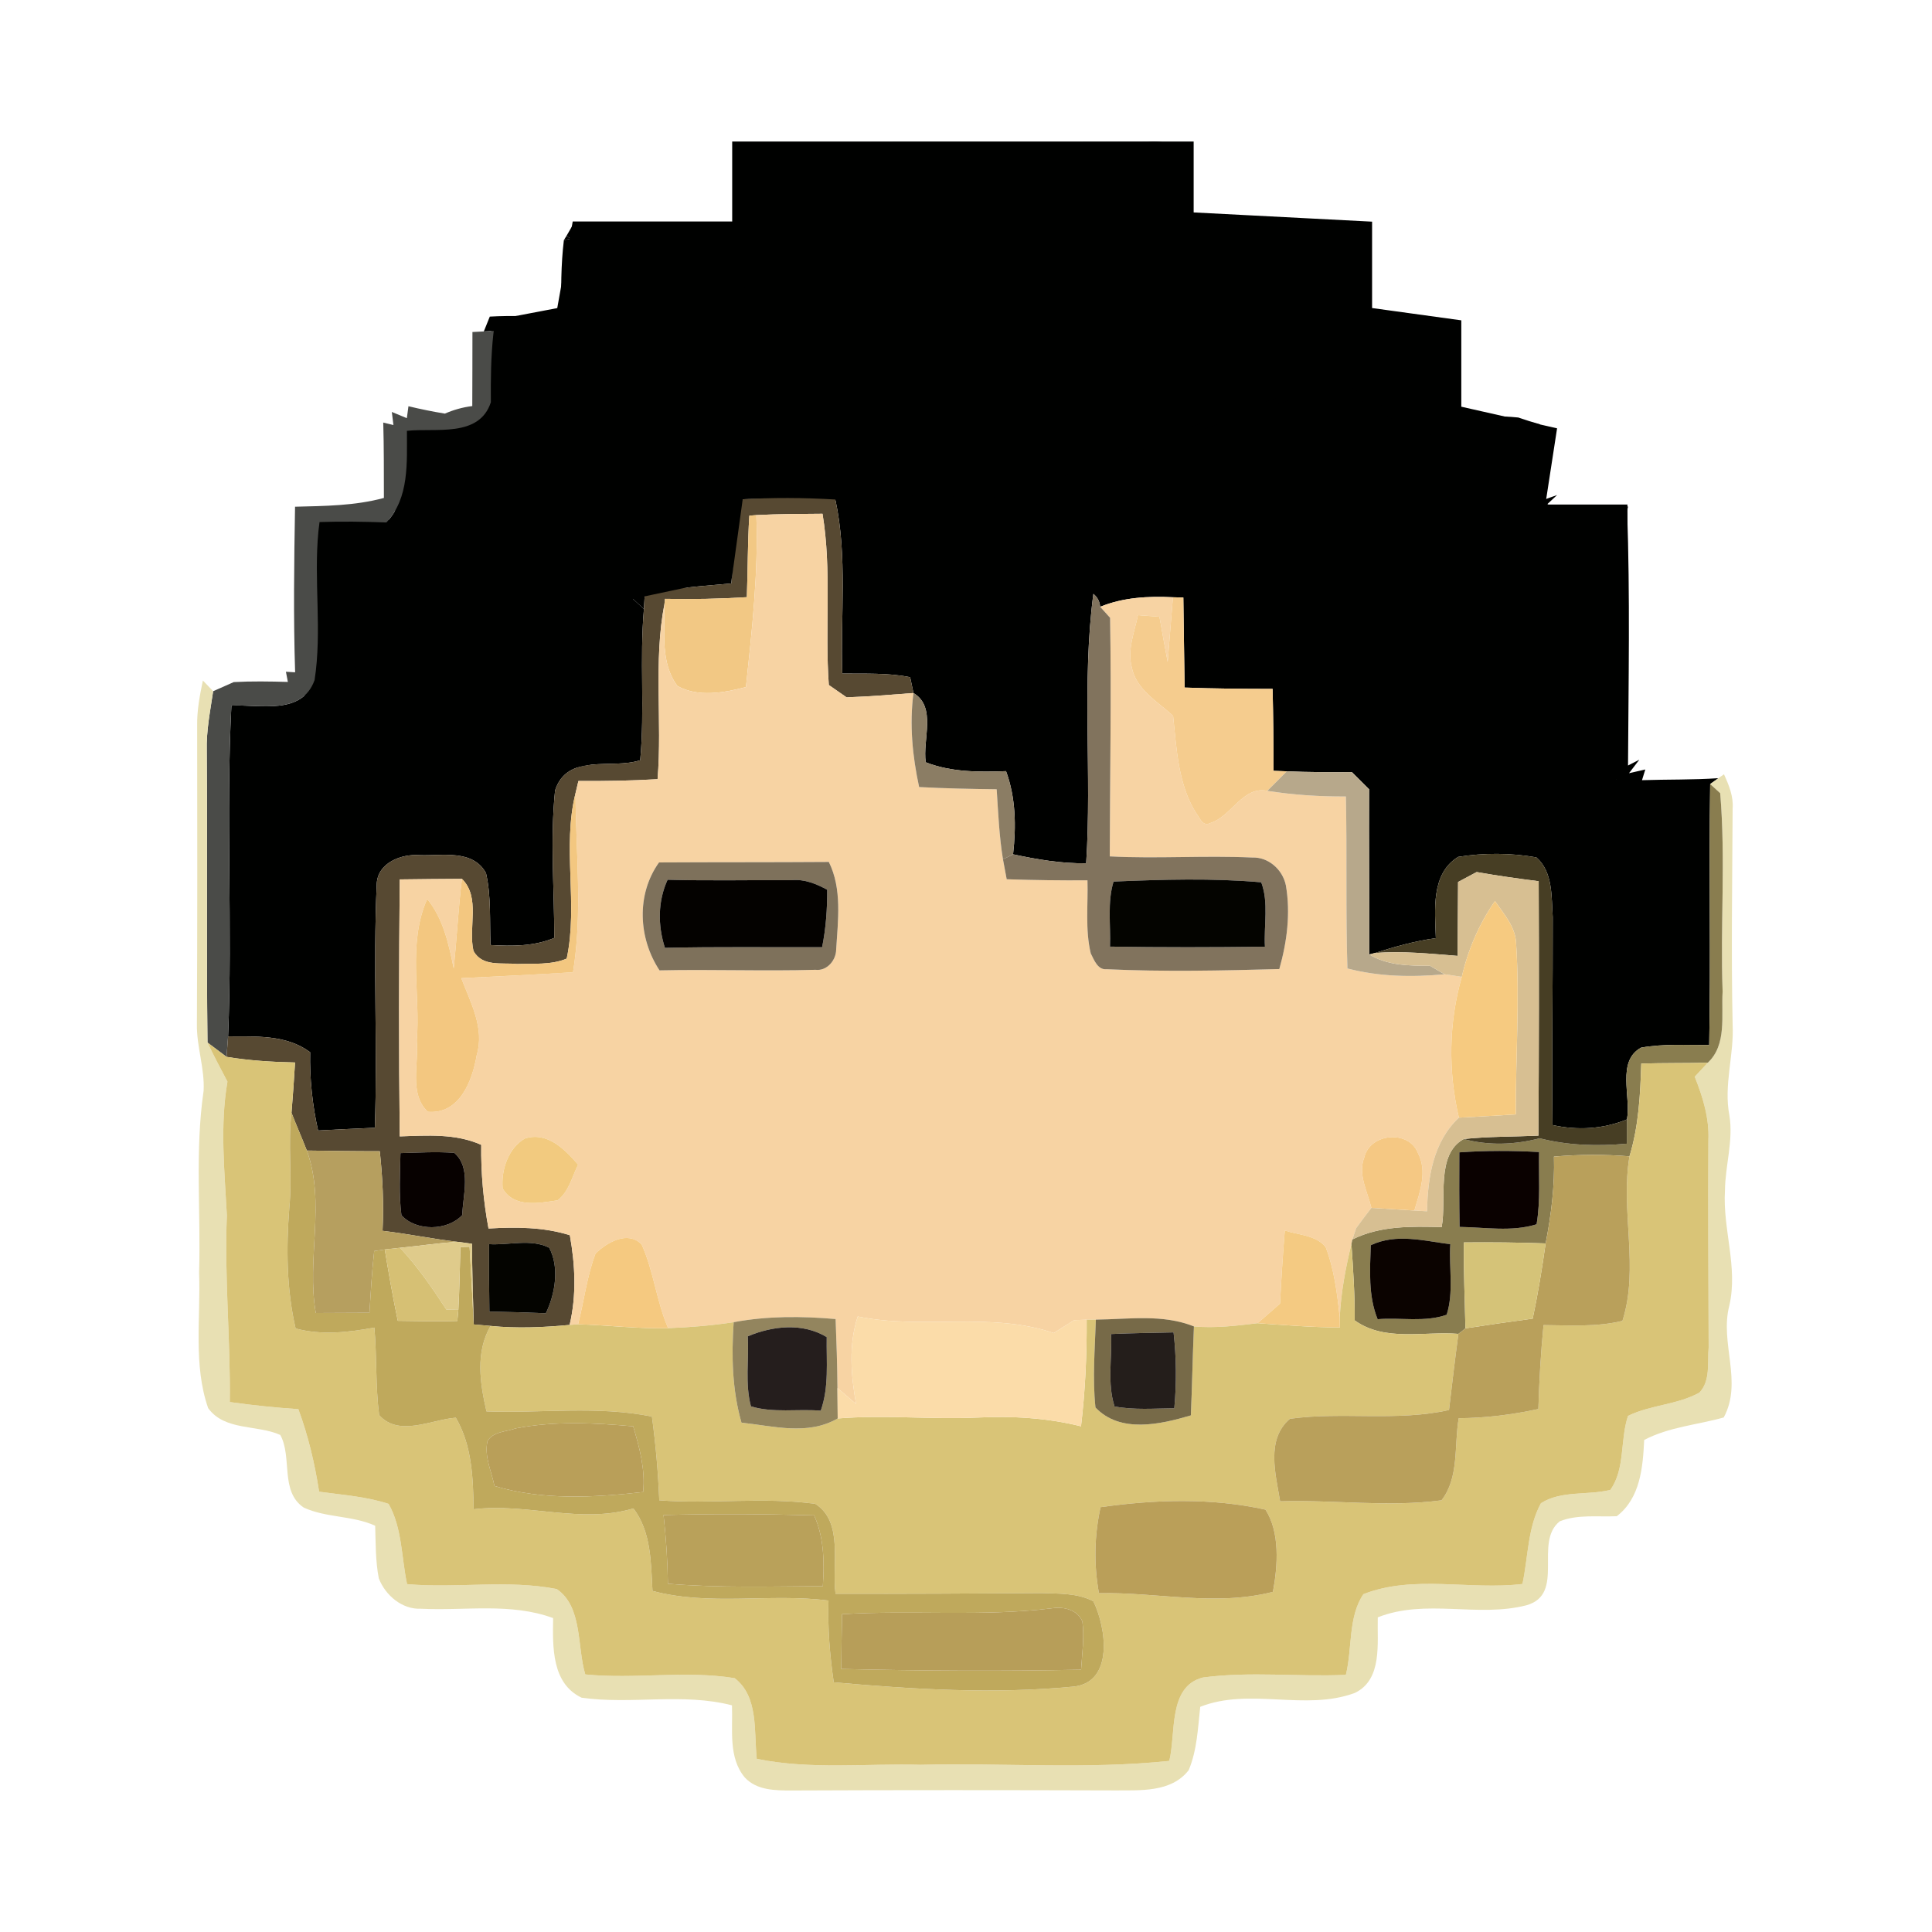 <svg width="314" height="314" viewBox="0 0 314 314" fill="none" xmlns="http://www.w3.org/2000/svg">
<path d="M122.259 23.25C143.658 22.954 165.083 23.196 186.482 23.061C189.265 22.738 191.838 23.694 193.676 25.848C193.571 29.403 193.598 32.957 193.624 36.511C202.919 39.258 212.726 36.74 222.204 38.329C222.532 42.893 221.981 47.579 223.162 52.022C227.101 53.22 231.341 52.25 235.359 53.126C238.129 57.299 236.527 62.887 237.013 67.639C236.448 67.06 235.293 65.889 234.715 65.297C234.374 61.958 234.387 58.592 234.4 55.226C229.556 54.337 224.423 54.741 219.841 52.654C219.841 48.629 219.841 44.617 219.946 40.591C210.586 38.167 200.805 40.416 191.287 39.016C190.893 34.559 191.471 29.941 190.316 25.606C167.761 25.148 145.154 25.404 122.574 25.566C122.731 30.17 122.39 34.761 121.497 39.272C112.321 39.675 103.144 39.406 93.967 39.541C93.757 43.755 93.705 47.996 94.138 52.21C90.055 55.212 84.882 54.23 80.183 54.297L80.248 53.785C83.688 53.529 87.259 53.422 90.331 51.591C90.554 51.483 91.013 51.268 91.237 51.16C91.171 47.107 91.158 43.055 91.644 39.029C91.932 38.975 92.51 38.854 92.799 38.787C93.114 38.329 93.744 37.414 94.059 36.956C102.711 36.377 111.375 36.956 120.027 36.565C120.093 32.149 120.119 27.733 120.289 23.317C120.775 23.304 121.76 23.263 122.259 23.25Z" fill="#000100"/>
<path d="M141.5 98V66L178.5 74.5L163 105L141.5 98Z" fill="#000100" stroke="#000100"/>
<path d="M93 98.5L53 86V109L43.5 124L53 138L82.5 120L93 98.5Z" fill="#000100" stroke="#000100"/>
<path d="M92.05 38.37C92.339 37.885 92.891 36.929 93.166 36.444L94.059 36.956C93.744 37.414 93.114 38.329 92.799 38.787L92.05 38.37Z" fill="#000100"/>
<path d="M92.05 38.37L92.799 38.787C92.51 38.854 91.932 38.975 91.644 39.029L92.05 38.37Z" fill="#000100"/>
<path d="M78.633 53.866C78.883 53.274 79.355 52.062 79.605 51.456C83.176 51.254 86.76 51.402 90.331 51.591C87.259 53.422 83.688 53.529 80.248 53.785L78.633 53.866Z" fill="#000100"/>
<path d="M122.574 25.566C145.155 25.404 167.761 25.148 190.316 25.606C191.471 29.941 190.893 34.559 191.287 39.016C200.805 40.416 210.586 38.167 219.946 40.591C219.841 44.617 219.841 48.629 219.841 52.654C224.423 54.741 229.556 54.337 234.401 55.226C234.387 58.592 234.374 61.958 234.716 65.297C235.293 65.889 236.449 67.06 237.013 67.639L237.066 68.151C240.282 67.68 243.525 67.518 246.754 67.855C247.923 68.259 249.091 68.622 250.273 68.959C250.194 73.119 250.259 77.293 250.233 81.466L253.069 80.457L250.942 82.436C255.498 82.288 260.04 82.355 264.596 82.328L264.451 83.001C261.589 97.353 264.661 112.163 262.731 126.65C261.615 125.263 259.896 124.146 260.066 122.099C259.436 112.204 260.303 102.254 259.659 92.345C259.16 92.843 258.189 93.826 257.703 94.324C259.41 104.287 256.994 114.277 257.112 124.281C250.417 125.896 243.538 126.664 236.685 125.883C234.046 116.512 235.569 106.711 234.532 97.138C230.055 96.64 225.565 96.236 221.088 95.778C220.76 91.456 219.027 85.761 222.874 82.557C226.747 81.116 231.302 83.836 235.149 81.857C237.814 80.308 237.63 76.714 238.483 74.075C236.409 72.177 233.77 70.669 232.523 68.043C231.735 64.354 231.972 60.531 231.906 56.774C229.543 57.057 227.127 57.932 224.751 57.407C221.85 56.061 219.395 53.852 216.441 52.614C213.435 52.304 210.441 53.031 207.448 53.179C200.858 53.785 194.386 51.227 187.808 52.277C180.955 53.354 174.024 53.328 167.105 53.476C166.803 62.712 164.243 71.651 162.943 80.753C159.753 83.392 154.423 83.351 150.655 82.099C148.699 77.831 149.789 72.863 149.5 68.312C149.697 63.654 148.463 58.942 149.277 54.337C152.651 50.217 158.611 52.95 163.062 53.099C164.427 48.413 165.556 41.978 161.867 38.208C153.334 35.542 144.196 37.696 135.597 39.096C134.718 43.27 133.996 47.471 133.339 51.685C120.473 54.849 107.175 52.789 94.138 52.21C93.705 47.996 93.757 43.755 93.968 39.541C103.144 39.406 112.321 39.675 121.497 39.272C122.39 34.761 122.732 30.17 122.574 25.566Z" fill="#000100"/>
<path d="M135.597 39.096C144.196 37.696 153.334 35.542 161.867 38.208C165.556 41.978 164.427 48.413 163.062 53.099C158.611 52.95 152.651 50.217 149.277 54.337C148.463 58.942 149.697 63.654 149.5 68.312C149.789 72.863 148.699 77.831 150.655 82.099C154.423 83.351 159.753 83.392 162.943 80.753C164.243 71.651 166.803 62.712 167.105 53.476C174.024 53.328 180.955 53.354 187.808 52.277C194.386 51.227 200.858 53.785 207.448 53.179C210.441 53.031 213.435 52.304 216.441 52.614C219.395 53.852 221.85 56.061 224.751 57.407C227.127 57.932 229.543 57.057 231.906 56.774C231.972 60.531 231.735 64.354 232.523 68.043C233.77 70.669 236.409 72.177 238.483 74.075C237.63 76.714 237.814 80.308 235.149 81.857C231.302 83.836 226.747 81.116 222.874 82.557C219.027 85.761 220.76 91.456 221.088 95.778C225.565 96.236 230.055 96.64 234.532 97.138C235.569 106.711 234.046 116.512 236.685 125.883C243.538 126.664 250.417 125.896 257.112 124.281C256.994 114.277 259.41 104.287 257.703 94.324C258.189 93.826 259.16 92.843 259.659 92.345C260.303 102.254 259.436 112.204 260.066 122.099C259.896 124.146 261.615 125.263 262.731 126.65C264.661 112.163 261.589 97.353 264.451 83.001C264.937 96.788 264.674 110.615 264.595 124.415L266.433 123.473L264.753 125.667L267.405 125.061L266.866 126.798C271.002 126.664 275.15 126.758 279.286 126.475C278.958 126.704 278.288 127.189 277.947 127.431C277.737 141.554 278.052 155.705 277.789 169.841C274.1 169.868 270.359 169.612 266.709 170.272C262.705 172.48 265.107 178.189 264.425 181.932C260.526 183.52 256.39 183.749 252.32 182.847C252.189 171.578 252.386 160.309 252.36 149.04C252.137 145.742 252.412 141.702 249.695 139.346C245.507 138.606 241.161 138.592 236.987 139.266C232.523 142.012 233.219 147.936 233.363 152.473C229.976 152.931 226.681 153.874 223.412 154.897L222.545 155.126C222.572 146.172 222.467 137.233 222.519 128.279C221.587 127.35 220.655 126.421 219.723 125.492C216.191 125.506 212.66 125.506 209.142 125.358C208.603 125.344 207.514 125.304 206.975 125.277C206.988 120.834 206.936 116.391 206.831 111.961C202.065 111.961 197.3 111.921 192.534 111.746C192.442 106.859 192.403 101.985 192.324 97.111L190.631 97.071C186.627 96.869 182.57 97.084 178.802 98.619C178.736 97.757 178.369 97.057 177.699 96.519C175.796 111.032 177.476 125.721 176.531 140.302C172.527 140.37 168.562 139.683 164.65 138.848C165.162 134.311 165.096 129.653 163.508 125.331C159.11 125.492 154.633 125.519 150.458 123.89C149.907 120.268 152.27 114.896 148.463 112.635C148.331 111.988 148.056 110.696 147.924 110.063C144.301 109.322 140.573 109.524 136.897 109.471C136.582 100.046 137.763 90.487 135.768 81.184C130.621 80.874 125.449 80.847 120.303 81.17C119.738 85.707 119.265 90.258 118.858 94.822C115.445 95.105 112.032 95.428 108.618 95.819C104.089 89.625 107.673 81.911 107.476 74.936C107.319 72.526 107.818 69.161 105.336 67.814C101.49 66.899 97.499 66.98 93.587 66.683C92.851 64.758 92.116 62.846 91.394 60.934C89.32 60.396 87.246 59.857 85.171 59.319C88.729 57.676 94.348 57.434 94.138 52.21C107.175 52.789 120.473 54.849 133.339 51.685C133.996 47.471 134.718 43.27 135.597 39.096Z" fill="#000100"/>
<path d="M79.775 65.378C83.622 65.364 87.586 65.903 91.052 67.734C92.759 72.029 91.787 76.728 91.407 81.184C87.035 81.682 82.611 81.736 78.278 82.584C75.272 86.26 76.703 91.847 75.968 96.317C71.806 96.102 64.769 98.727 63.352 93.018C62.38 90.447 60.582 87.404 62.8 84.913C66.555 80.901 66.122 75.179 66.135 70.023C70.769 69.511 77.885 71.18 79.775 65.378Z" fill="#000100"/>
<path d="M51.747 86.381C52.824 86.704 54.977 87.364 56.04 87.687C53.323 95.496 53.113 104.193 55.673 112.083C63.366 112.635 71.085 112.568 78.791 112.716C82.927 112.689 87.338 112.568 90.961 110.266C92.366 106.078 92.038 101.501 92.524 97.138C95.346 96.573 98.169 95.684 101.057 95.779C102.317 96.775 103.473 97.906 104.654 98.983C103.932 107.169 104.812 115.382 104.05 123.554C99.429 125.102 92.222 122.302 90.213 128.468C89.399 136.412 90.095 144.45 90.082 152.433C86.787 153.82 83.216 153.793 79.724 153.591C79.566 149.7 79.855 145.729 78.988 141.905C76.835 137.974 71.834 139.131 68.197 138.983C65.243 138.754 61.278 140.222 61.226 143.79C60.635 156.944 61.37 170.125 60.924 183.292C57.839 183.427 54.767 183.561 51.695 183.736C50.763 179.563 50.316 175.295 50.408 171.013C46.509 168.119 41.625 168.482 37.07 168.442C37.805 150.535 36.689 132.588 37.608 114.682C42.229 114.453 49.069 116.311 51.13 110.521C52.364 102.551 50.973 94.405 51.747 86.381Z" fill="#000100"/>
<path d="M80.183 54.297C84.883 54.23 90.055 55.212 94.138 52.21C94.348 57.434 88.729 57.676 85.171 59.319C87.246 59.857 89.32 60.396 91.394 60.934C92.116 62.846 92.851 64.758 93.587 66.683C97.499 66.98 101.49 66.899 105.336 67.814C107.818 69.161 107.319 72.526 107.476 74.936C107.673 81.911 104.089 89.625 108.618 95.819C107.345 95.94 106.085 96.075 104.811 96.196C104.772 96.896 104.693 98.283 104.654 98.983C103.473 97.906 102.317 96.775 101.057 95.779C98.169 95.684 95.346 96.573 92.524 97.138C92.038 101.501 92.366 106.078 90.961 110.266C87.338 112.568 82.927 112.689 78.791 112.716C71.085 112.568 63.366 112.635 55.673 112.083C53.113 104.193 53.323 95.496 56.04 87.687C54.977 87.364 52.824 86.704 51.747 86.381L51.931 84.846C55.554 84.725 59.19 84.779 62.8 84.913C60.582 87.404 62.38 90.447 63.352 93.018C64.769 98.727 71.806 96.102 75.968 96.317C76.703 91.847 75.272 86.26 78.278 82.584C82.611 81.736 87.035 81.682 91.407 81.184C91.787 76.728 92.759 72.029 91.052 67.734C87.586 65.903 83.622 65.364 79.775 65.378C79.749 61.689 79.776 57.986 80.183 54.297Z" fill="#000100"/>
<path d="M50 85V116L91 80L250.5 83L252.5 70L237 66.5V52.5L222.5 50.5V36.5L193.5 35V23.5H119.5V36.5H93.5L91 50.5L80.5 52.5L79 66.5L66 70L64.5 85H50Z" fill="#000100" stroke="#000100"/>
<path d="M76.783 53.961C77.242 53.947 78.174 53.893 78.634 53.866L80.249 53.786L80.183 54.297C79.776 57.986 79.75 61.689 79.776 65.378C77.885 71.181 70.77 69.511 66.136 70.023C66.123 75.179 66.556 80.901 62.801 84.913C59.191 84.779 55.554 84.725 51.931 84.846L51.747 86.381C50.973 94.405 52.364 102.551 51.13 110.521C49.069 116.311 42.229 114.453 37.608 114.681C36.689 132.588 37.805 150.535 37.07 168.442C36.991 169.559 36.899 170.663 36.82 171.767C36.046 171.188 34.497 170.017 33.722 169.438C33.538 153.645 33.722 137.839 33.604 122.046C33.512 118.761 34.168 115.557 34.641 112.339C35.481 111.962 37.148 111.221 37.989 110.858C40.916 110.696 43.857 110.75 46.785 110.831L46.47 109.175L47.966 109.269C47.677 100.302 47.796 91.322 47.953 82.355C52.784 82.234 57.681 82.207 62.394 80.928C62.381 76.849 62.407 72.756 62.289 68.676L63.943 69.08L63.681 66.953C64.298 67.209 65.506 67.721 66.123 67.963L66.385 66.024C68.341 66.495 70.324 66.899 72.306 67.222C73.724 66.603 75.207 66.186 76.757 65.997C76.757 61.985 76.796 57.973 76.783 53.961Z" fill="#4A4B48"/>
<path d="M120.303 81.17C125.449 80.847 130.622 80.874 135.768 81.184C137.764 90.487 136.582 100.046 136.897 109.471C140.573 109.525 144.301 109.323 147.925 110.063C148.056 110.696 148.332 111.988 148.463 112.635C144.84 112.904 141.216 113.214 137.593 113.335C136.871 112.837 135.427 111.827 134.705 111.329C134.035 102.052 135.203 92.695 133.681 83.499C130.097 83.526 126.513 83.526 122.929 83.715C122.64 83.742 122.075 83.782 121.786 83.809C121.498 88.212 121.55 92.641 121.379 97.057C116.955 97.327 112.518 97.421 108.081 97.327L107.989 98.161C106.177 107.519 107.647 117.158 106.873 126.637C102.593 126.893 98.3 126.96 94.007 126.933C93.889 127.431 93.653 128.427 93.534 128.926C91.342 137.704 93.994 146.967 92.103 155.799C89.57 156.863 86.721 156.58 84.029 156.674C81.588 156.418 78.411 157.172 76.953 154.56C76.061 150.723 78.148 145.876 75.076 142.834C71.702 142.834 68.341 142.901 64.967 142.928C64.836 156.849 64.81 170.77 64.967 184.692C69.431 184.544 74.026 184.194 78.214 186.065C78.148 190.629 78.568 195.18 79.395 199.663C83.833 199.408 88.323 199.408 92.615 200.754C93.482 205.587 93.718 210.515 92.576 215.335C88.309 215.739 84.003 215.927 79.724 215.497C79.041 215.429 77.675 215.308 76.993 215.254C76.848 210.879 76.743 206.503 76.704 202.141C76.087 202.06 74.866 201.898 74.262 201.818C70.206 201.346 66.215 200.512 62.171 200.04C62.394 195.718 62.184 191.383 61.725 187.102C57.773 187.115 53.821 187.048 49.87 186.994C49.069 184.934 48.176 182.915 47.375 180.855C47.599 178.135 47.795 175.402 47.953 172.682C44.225 172.602 40.496 172.373 36.82 171.767C36.899 170.663 36.991 169.559 37.07 168.441C41.625 168.482 46.509 168.118 50.408 171.013C50.316 175.294 50.763 179.562 51.695 183.736C54.767 183.561 57.839 183.426 60.924 183.292C61.37 170.124 60.635 156.943 61.226 143.789C61.278 140.222 65.243 138.754 68.197 138.983C71.833 139.131 76.835 137.973 78.988 141.905C79.855 145.728 79.566 149.7 79.724 153.591C83.216 153.793 86.787 153.82 90.082 152.433C90.095 144.449 89.399 136.411 90.213 128.468C92.222 122.302 99.429 125.102 104.05 123.554C104.812 115.381 103.932 107.168 104.654 98.983C104.693 98.282 104.772 96.896 104.812 96.196C106.085 96.075 107.345 95.94 108.619 95.819C112.032 95.428 115.445 95.105 118.859 94.822C119.266 90.258 119.738 85.707 120.303 81.17ZM65.085 187.411C65.02 190.764 64.81 194.157 65.243 197.509C67.659 200.148 72.713 200.067 75.129 197.482C75.234 194.197 76.638 189.835 73.842 187.371C70.927 187.156 68 187.331 65.085 187.411ZM79.487 202.208C79.461 205.857 79.487 209.519 79.54 213.167C82.599 213.221 85.657 213.302 88.716 213.437C90.252 210.259 90.948 205.951 89.255 202.787C86.288 201.279 82.691 202.41 79.487 202.208Z" fill="#574932"/>
<path d="M121.786 83.809C122.075 83.782 122.639 83.742 122.928 83.715C123.269 93.059 122.219 102.389 121.235 111.665C117.677 112.594 113.489 113.375 110.102 111.49C107.266 107.734 108.067 102.604 107.988 98.161L108.08 97.326C112.517 97.421 116.955 97.326 121.379 97.057C121.55 92.641 121.497 88.212 121.786 83.809Z" fill="#F2C884"/>
<path d="M122.928 83.715C126.512 83.527 130.096 83.527 133.68 83.5C135.203 92.695 134.035 102.053 134.704 111.329C135.426 111.827 136.87 112.837 137.592 113.335C141.216 113.214 144.839 112.904 148.463 112.635C147.793 117.751 148.292 122.881 149.382 127.916C153.583 128.145 157.784 128.226 161.985 128.28C162.234 132.076 162.392 135.9 163.009 139.67C163.153 140.478 163.468 142.093 163.613 142.901C167.998 143.049 172.369 143.103 176.741 143.076C176.859 147.034 176.347 151.087 177.279 154.964C177.817 156.015 178.408 157.671 179.852 157.523C189.2 157.953 198.573 157.751 207.921 157.496C209.168 153.08 209.772 148.435 208.984 143.884C208.459 141.326 206.148 139.279 203.549 139.374C195.829 139.01 188.084 139.589 180.364 139.185C180.391 126.26 180.64 113.322 180.417 100.41L178.802 98.619C182.57 97.085 186.627 96.869 190.631 97.071C190.355 100.572 190.066 104.086 189.777 107.586C189.318 105.136 188.871 102.685 188.438 100.235C187.572 100.168 185.826 100.047 184.946 99.979C184.382 102.726 183.2 105.54 183.922 108.38C184.618 112.083 188.136 114.022 190.657 116.337C191.221 121.669 191.458 127.337 194.307 132.009C194.95 132.79 195.383 134.419 196.696 133.773C200.135 132.736 201.973 127.701 205.978 128.535C210.205 129.195 214.472 129.478 218.738 129.451C218.948 138.768 218.686 148.085 218.988 157.401C224.147 158.748 229.49 158.842 234.768 158.344C235.477 158.452 236.868 158.654 237.577 158.761C235.45 166.22 235.345 174.096 237.105 181.649C232.93 185.594 232.037 191.316 231.932 196.863C231.42 196.836 230.383 196.769 229.871 196.742C230.751 193.726 232.037 190.401 230.435 187.371C228.965 183.588 222.637 184.154 221.731 188.112C220.655 190.885 222.257 193.645 222.887 196.311C222.047 197.402 221.206 198.492 220.405 199.61C220.261 200.068 219.959 200.983 219.802 201.441L219.644 202.168C218.686 206.086 217.937 210.084 217.74 214.124C217.333 210.246 216.848 206.301 215.443 202.653C213.789 200.7 211.045 200.741 208.813 199.987C208.498 203.932 208.236 207.89 208.039 211.862C206.831 212.939 205.61 214.002 204.389 215.053C200.949 215.47 197.497 215.887 194.044 215.578C188.924 213.531 183.449 214.42 178.106 214.474C177.739 214.474 176.977 214.487 176.61 214.487C176.111 214.5 175.1 214.541 174.601 214.554C173.472 215.228 172.382 215.955 171.266 216.655C160.987 213.141 149.959 216.143 139.404 213.962C137.894 218.593 138.301 223.454 139.128 228.18C138.118 227.318 137.12 226.443 136.109 225.594C136.083 221.852 135.951 218.109 135.807 214.379C130.28 213.895 124.7 213.868 119.239 214.891C115.708 215.429 112.15 215.726 108.592 215.86C106.689 211.485 106.242 206.597 104.286 202.262C102.067 199.946 98.654 201.899 96.79 203.73C95.385 207.432 94.939 211.404 93.954 215.228L92.576 215.335C93.718 210.515 93.481 205.588 92.615 200.754C88.322 199.408 83.832 199.408 79.395 199.664C78.568 195.18 78.148 190.63 78.213 186.065C74.025 184.194 69.43 184.544 64.967 184.692C64.809 170.771 64.836 156.849 64.967 142.928C68.341 142.901 71.702 142.834 75.076 142.834C74.485 147.667 74.249 152.541 73.737 157.388C72.936 153.416 72.03 149.283 69.43 146.105C66.201 153.376 68.367 161.494 67.737 169.169C68.091 172.979 66.45 177.745 69.522 180.693C74.656 181.138 76.756 175.739 77.478 171.484C78.791 167.109 76.48 162.948 74.971 158.977C81.023 158.694 87.075 158.384 93.127 158.021C94.702 148.381 93.587 138.62 93.534 128.926C93.652 128.428 93.888 127.431 94.007 126.933C98.3 126.96 102.593 126.893 106.872 126.637C107.647 117.159 106.177 107.519 107.988 98.162C108.067 102.605 107.266 107.734 110.102 111.491C113.489 113.375 117.677 112.595 121.235 111.666C122.219 102.389 123.27 93.059 122.928 83.715ZM107.109 140.168C103.393 145.351 103.735 152.474 107.187 157.711C115.642 157.523 124.097 157.859 132.551 157.617C134.376 157.846 135.886 156.095 135.899 154.305C136.188 149.579 136.884 144.476 134.704 140.087C125.501 140.155 116.298 140.114 107.109 140.168ZM81.692 193.147C83.53 196.365 87.626 195.53 90.62 195.086C92.457 193.686 92.969 191.262 93.954 189.283C91.775 186.752 88.913 183.871 85.29 185.042C82.611 186.604 81.43 190.131 81.692 193.147Z" fill="#F7D3A3"/>
<path d="M177.7 96.519C178.37 97.058 178.737 97.758 178.803 98.619L180.418 100.41C180.641 113.322 180.392 126.26 180.365 139.185C188.085 139.589 195.83 139.01 203.55 139.374C206.149 139.279 208.46 141.326 208.985 143.884C209.773 148.435 209.169 153.08 207.922 157.496C198.574 157.751 189.201 157.953 179.853 157.523C178.409 157.671 177.818 156.015 177.28 154.964C176.348 151.087 176.86 147.034 176.742 143.076C172.37 143.103 167.999 143.049 163.614 142.901C163.469 142.093 163.154 140.478 163.01 139.67L164.651 138.849C168.563 139.683 172.528 140.37 176.532 140.303C177.477 125.722 175.797 111.033 177.7 96.519ZM180.982 143.278C179.945 146.671 180.536 150.333 180.405 153.847C188.794 153.982 197.196 153.968 205.585 153.86C205.388 150.4 206.228 146.684 204.981 143.399C197.025 142.699 188.964 142.942 180.982 143.278Z" fill="#81735D"/>
<path d="M190.63 97.071L192.324 97.111C192.403 101.985 192.442 106.859 192.534 111.746C197.3 111.921 202.065 111.962 206.831 111.962C206.936 116.391 206.988 120.834 206.975 125.277C207.513 125.304 208.603 125.344 209.141 125.358C208.078 126.421 207.028 127.472 205.977 128.535C201.973 127.7 200.135 132.736 196.696 133.773C195.383 134.419 194.95 132.79 194.306 132.009C191.457 127.337 191.221 121.669 190.657 116.337C188.136 114.021 184.618 112.083 183.922 108.38C183.2 105.539 184.381 102.726 184.946 99.979C185.825 100.046 187.571 100.167 188.438 100.235C188.871 102.685 189.318 105.135 189.777 107.586C190.066 104.085 190.355 100.571 190.63 97.071Z" fill="#F5CC8E"/>
<path d="M32.974 110.602L34.641 112.338C34.169 115.556 33.512 118.76 33.604 122.046C33.722 137.838 33.538 153.645 33.722 169.437C34.733 171.592 35.862 173.678 36.965 175.792C35.731 182.995 36.492 190.266 36.873 197.509C36.453 207.634 37.477 217.745 37.346 227.869C41.048 228.395 44.763 228.771 48.491 229.027C50.093 233.349 51.156 237.859 51.865 242.437C55.633 242.962 59.506 243.218 63.156 244.416C65.374 248.321 65.23 253.127 66.162 257.462C74.249 258.176 82.494 256.695 90.476 258.257C94.716 261.138 93.758 267.614 95.123 272.138C103.197 272.946 111.402 271.451 119.397 272.744C123.309 275.732 122.522 281.428 122.994 285.857C131.777 287.648 140.744 286.584 149.632 286.827C163.088 286.49 176.61 287.594 190.04 286.194C191.156 281.67 189.804 274.076 195.515 272.636C203.208 271.613 211.006 272.555 218.739 272.205C219.802 267.91 219.08 262.807 221.588 259.091C229.753 255.887 238.877 258.472 247.437 257.435C248.369 253.073 248.277 248.267 250.443 244.308C253.778 242.195 258.018 243.07 261.721 242.141C264.162 238.761 263.283 234.009 264.596 230.118C268.285 228.314 272.591 228.327 276.201 226.335C278.039 224.382 277.474 221.447 277.698 218.997C277.685 207.768 277.58 196.553 277.658 185.324C277.816 181.73 276.752 178.283 275.44 174.998C275.965 174.432 277.028 173.288 277.553 172.723C280.691 169.814 279.733 165.021 279.969 161.157C279.575 150.413 280.481 139.616 279.575 128.912L277.947 127.431C278.288 127.189 278.958 126.704 279.286 126.475L280.192 125.842C280.993 127.606 281.754 129.437 281.597 131.443C281.544 143.143 281.347 154.843 281.597 166.529C281.846 171.484 280.113 176.358 281.072 181.285C281.741 185.378 280.389 189.417 280.35 193.51C279.969 199.771 282.503 205.964 281.059 212.198C279.47 218.256 283.29 224.557 280.153 230.374C275.847 231.585 271.252 231.909 267.221 234.036C267.011 238.519 266.578 243.501 262.771 246.422C259.699 246.57 256.443 246.086 253.515 247.244C249.196 250.65 254.5 259.078 248.093 260.896C240.19 262.942 231.696 259.778 223.924 262.861C223.806 267.075 224.725 272.946 220.209 275.14C212.148 278.142 203.116 274.225 195.068 277.402C194.688 280.862 194.556 284.457 193.191 287.702C190.329 291.377 185.262 290.946 181.152 290.987C163.639 290.933 146.126 290.919 128.626 291C126.001 291 122.994 290.987 121.051 288.886C118.334 285.655 119.121 281.091 118.964 277.16C110.943 275.086 102.632 277.065 94.532 275.921C89.648 273.605 89.819 267.668 89.898 262.982C82.979 260.438 75.601 261.825 68.433 261.461C65.388 261.609 62.657 259.32 61.567 256.533C61.016 253.706 61.068 250.825 60.976 247.971C57.274 246.288 53.034 246.705 49.371 245.022C45.459 242.397 47.546 236.836 45.551 233.214C41.77 231.518 36.518 232.582 33.827 228.852C31.385 221.811 32.633 214.177 32.357 206.866C32.659 196.997 31.661 187.075 33.092 177.287C33.289 173.638 31.937 170.097 32.002 166.449C32.081 150.292 32.068 134.136 32.042 117.98C32.002 115.475 32.462 113.025 32.974 110.602Z" fill="#E8E0B3"/>
<path d="M148.463 112.635C152.27 114.897 149.907 120.269 150.459 123.89C154.633 125.519 159.11 125.492 163.508 125.331C165.097 129.653 165.162 134.311 164.65 138.848L163.009 139.67C162.392 135.9 162.235 132.076 161.985 128.279C157.784 128.226 153.583 128.145 149.382 127.916C148.293 122.881 147.794 117.751 148.463 112.635Z" fill="#8B7D64"/>
<path d="M209.142 125.358C212.661 125.506 216.192 125.506 219.724 125.493C220.656 126.422 221.588 127.351 222.52 128.28C222.468 137.233 222.573 146.173 222.546 155.126C225.553 156.957 229.032 156.944 232.419 156.971C233.01 157.307 234.178 157.994 234.769 158.344C229.491 158.842 224.148 158.748 218.989 157.402C218.687 148.085 218.949 138.768 218.739 129.451C214.473 129.478 210.206 129.195 205.979 128.536C207.029 127.472 208.079 126.422 209.142 125.358Z" fill="#B7A88B"/>
<path d="M92.103 155.799C93.994 146.967 91.342 137.704 93.534 128.926C93.587 138.619 94.703 148.38 93.127 158.02C87.075 158.384 81.023 158.694 74.971 158.976C76.481 162.948 78.791 167.108 77.479 171.484C76.757 175.738 74.656 181.137 69.523 180.693C66.451 177.745 68.092 172.978 67.737 169.168C68.368 161.494 66.201 153.375 69.431 146.105C72.03 149.282 72.936 153.416 73.737 157.388C74.249 152.541 74.485 147.667 75.076 142.833C78.148 145.876 76.061 150.723 76.954 154.56C78.411 157.172 81.588 156.418 84.03 156.674C86.721 156.58 89.57 156.862 92.103 155.799Z" fill="#F3C780"/>
<path d="M277.79 169.841C278.052 155.705 277.737 141.554 277.947 127.431L279.575 128.912C280.481 139.616 279.575 150.414 279.969 161.157C279.733 165.021 280.691 169.815 277.553 172.723C273.943 172.803 270.346 172.75 266.749 172.857C266.591 177.933 266.329 183.049 264.832 187.937C260.749 187.6 256.64 187.627 252.557 187.977C252.701 192.73 252.111 197.442 251.205 202.087C246.781 201.925 242.356 201.885 237.919 201.925C237.853 206.584 238.077 211.229 238.169 215.887C237.801 216.21 237.42 216.506 237.026 216.789C231.434 216.331 225.08 218.122 220.17 214.594C220.209 210.448 219.92 206.301 219.645 202.168L219.802 201.441C224.331 199.179 229.399 199.313 234.309 199.434C235.149 194.897 233.298 187.64 237.893 185.123C241.976 186.227 246.177 186.052 250.247 185.001C254.881 186.186 259.659 186.307 264.399 185.877C264.399 184.894 264.412 182.928 264.425 181.932C265.108 178.189 262.705 172.48 266.709 170.272C270.359 169.613 274.101 169.868 277.79 169.841ZM237.184 187.29C237.158 191.329 237.158 195.368 237.223 199.408C241.372 199.461 245.691 200.242 249.735 198.977C250.391 195.099 250.063 191.154 250.141 187.236C245.822 186.994 241.49 186.981 237.184 187.29ZM222.782 202.383C222.664 206.409 222.349 210.582 223.898 214.406C227.613 214.096 231.565 214.944 235.123 213.679C236.291 210.044 235.477 206.005 235.714 202.221C231.421 201.669 226.918 200.417 222.782 202.383Z" fill="#897D4F"/>
<path d="M236.987 139.266C241.162 138.593 245.507 138.606 249.695 139.346C252.413 141.703 252.137 145.742 252.36 149.04C252.387 160.309 252.19 171.578 252.321 182.847C256.391 183.749 260.526 183.521 264.425 181.932C264.412 182.928 264.399 184.894 264.399 185.877C259.66 186.307 254.881 186.186 250.247 185.002C246.177 186.052 241.976 186.227 237.893 185.123C241.923 184.692 245.993 184.759 250.037 184.571C250.115 170.784 250.142 157.011 250.076 143.224C246.702 142.793 243.341 142.322 239.994 141.73C239.245 142.133 237.722 142.941 236.974 143.345C236.935 147.344 236.922 151.343 236.895 155.355C232.405 155.005 227.916 154.52 223.413 154.897C226.682 153.874 229.977 152.931 233.364 152.473C233.219 147.936 232.524 142.012 236.987 139.266Z" fill="#473E24"/>
<path d="M107.109 140.168C116.299 140.114 125.502 140.155 134.705 140.087C136.884 144.477 136.188 149.579 135.899 154.305C135.886 156.096 134.376 157.846 132.551 157.617C124.097 157.859 115.642 157.523 107.188 157.711C103.735 152.474 103.394 145.352 107.109 140.168ZM108.067 154.049C116.588 153.847 125.095 153.982 133.615 153.941C134.232 150.872 134.455 147.748 134.442 144.611C132.657 143.642 130.766 142.861 128.705 143.049C121.97 143.022 115.235 143.171 108.501 142.982C106.899 146.483 106.899 150.401 108.067 154.049Z" fill="#7E715B"/>
<path d="M236.974 143.345C237.722 142.941 239.245 142.134 239.994 141.73C243.341 142.322 246.702 142.793 250.076 143.224C250.142 157.011 250.115 170.784 250.037 184.571C245.993 184.759 241.923 184.692 237.893 185.123C233.298 187.641 235.149 194.897 234.309 199.435C229.399 199.314 224.331 199.179 219.802 201.441C219.96 200.983 220.262 200.067 220.406 199.61C221.207 198.492 222.047 197.402 222.887 196.311C225.211 196.446 227.535 196.594 229.872 196.742C230.384 196.769 231.421 196.836 231.933 196.863C232.038 191.316 232.93 185.594 237.105 181.649C240.19 181.488 243.276 181.313 246.361 181.124C246.321 171.888 247.004 162.639 246.413 153.416C246.348 150.643 244.418 148.583 242.974 146.442C240.4 150.144 238.589 154.345 237.578 158.761C236.869 158.653 235.477 158.452 234.768 158.344C234.178 157.994 233.009 157.307 232.419 156.971C229.031 156.944 225.552 156.957 222.546 155.126L223.413 154.897C227.916 154.52 232.405 155.005 236.895 155.355C236.921 151.343 236.935 147.344 236.974 143.345Z" fill="#D7BF92"/>
<path d="M108.067 154.049C106.899 150.4 106.899 146.482 108.501 142.982C115.235 143.17 121.97 143.022 128.705 143.049C130.766 142.861 132.657 143.642 134.442 144.611C134.455 147.748 134.232 150.872 133.615 153.941C125.095 153.982 116.588 153.847 108.067 154.049Z" fill="#040200"/>
<path d="M180.982 143.278C188.964 142.941 197.025 142.699 204.981 143.399C206.228 146.684 205.387 150.4 205.584 153.86C197.195 153.968 188.793 153.981 180.404 153.847C180.536 150.333 179.945 146.671 180.982 143.278Z" fill="#040400"/>
<path d="M79.487 202.208C82.691 202.41 86.288 201.279 89.255 202.787C90.948 205.951 90.252 210.259 88.716 213.437C85.658 213.302 82.599 213.221 79.54 213.167C79.487 209.519 79.461 205.857 79.487 202.208Z" fill="#040400"/>
<path d="M237.578 158.761C238.588 154.345 240.4 150.145 242.973 146.442C244.417 148.583 246.347 150.643 246.413 153.416C247.004 162.639 246.321 171.888 246.36 181.124C243.275 181.313 240.19 181.488 237.105 181.649C235.346 174.096 235.451 166.22 237.578 158.761Z" fill="#F6CA80"/>
<path d="M33.722 169.438C34.497 170.017 36.046 171.188 36.82 171.767C40.496 172.373 44.225 172.602 47.953 172.683C47.796 175.402 47.599 178.135 47.376 180.855C46.772 185.998 47.52 191.168 47.021 196.311C46.509 202.855 46.562 209.492 48.045 215.914C52.272 217.045 56.605 216.547 60.845 215.766C61.265 220.492 61.016 225.271 61.62 229.984C64.823 233.605 70.114 230.711 74.078 230.415C76.717 234.911 76.888 240.189 76.98 245.292C85.671 244.242 94.414 247.715 102.947 245.157C105.862 249.008 105.783 253.935 106.046 258.567C115.393 261.058 125.134 258.917 134.652 260.129C134.508 264.572 134.862 269.015 135.506 273.417C148.45 274.575 161.526 275.356 174.47 274.117C181.034 273.431 179.827 264.599 177.7 260.25C175.113 258.89 172.107 259.025 169.285 258.917C158.126 258.984 146.953 259.065 135.794 259.025C135.164 254.286 137.147 247.365 132.512 244.417C124.11 243.259 115.59 244.484 107.149 243.838C106.965 239.287 106.571 234.736 105.954 230.226C97.066 228.435 88.034 229.714 79.067 229.391C78.004 224.773 77.255 219.805 79.724 215.497C84.003 215.928 88.309 215.739 92.576 215.335L93.955 215.228C98.838 215.376 103.709 215.982 108.593 215.86C112.15 215.726 115.708 215.43 119.24 214.891C118.872 220.371 118.99 225.918 120.513 231.222C125.738 231.761 131.252 233.363 136.149 230.536C143.711 229.916 151.299 230.724 158.861 230.388C164.506 230.118 170.177 230.428 175.691 231.815C176.374 226.066 176.649 220.276 176.61 214.487C176.978 214.487 177.739 214.474 178.107 214.474C177.949 219.213 177.542 223.992 178.041 228.745C182.045 233 188.596 231.505 193.546 230.038C193.756 225.218 193.834 220.398 194.044 215.578C197.497 215.887 200.95 215.47 204.39 215.053C208.84 215.362 213.304 215.739 217.767 215.739C217.767 215.335 217.754 214.528 217.741 214.124C217.938 210.085 218.686 206.086 219.645 202.168C219.92 206.301 220.209 210.448 220.17 214.595C225.08 218.122 231.434 216.332 237.026 216.789C236.475 220.909 235.989 225.029 235.503 229.162C226.97 231.074 218.2 229.405 209.641 230.59C205.715 233.956 207.33 239.583 208.052 243.999C216.796 243.73 225.605 244.996 234.283 243.838C237.171 240.162 236.317 234.898 237.079 230.495C241.424 230.468 245.757 229.93 250.023 229.001C250.155 224.45 250.417 219.9 250.864 215.362C255.143 215.389 259.489 215.699 263.69 214.676C266.447 206.032 263.335 196.783 264.832 187.937C266.329 183.05 266.591 177.934 266.749 172.858C270.346 172.75 273.943 172.804 277.553 172.723C277.028 173.289 275.965 174.433 275.44 174.998C276.752 178.284 277.816 181.73 277.658 185.325C277.58 196.554 277.685 207.769 277.698 218.997C277.475 221.448 278.039 224.383 276.201 226.335C272.591 228.328 268.285 228.314 264.596 230.118C263.283 234.009 264.162 238.762 261.721 242.141C258.018 243.07 253.778 242.195 250.443 244.309C248.277 248.267 248.369 253.074 247.437 257.436C238.877 258.473 229.753 255.888 221.588 259.092C219.08 262.808 219.802 267.911 218.739 272.206C211.006 272.556 203.208 271.613 195.515 272.636C189.804 274.077 191.156 281.67 190.04 286.194C176.61 287.594 163.088 286.49 149.632 286.827C140.744 286.585 131.777 287.648 122.994 285.858C122.522 281.428 123.309 275.733 119.397 272.744C111.402 271.452 103.197 272.946 95.123 272.138C93.758 267.614 94.716 261.139 90.476 258.257C82.494 256.696 74.249 258.177 66.162 257.463C65.23 253.128 65.374 248.321 63.156 244.417C59.506 243.218 55.633 242.963 51.865 242.438C51.157 237.86 50.093 233.35 48.492 229.028C44.763 228.772 41.048 228.395 37.346 227.87C37.477 217.745 36.453 207.634 36.873 197.51C36.492 190.266 35.731 182.996 36.965 175.793C35.862 173.679 34.733 171.592 33.722 169.438ZM178.868 244.955C177.857 249.56 177.765 254.286 178.606 258.93C188.032 258.742 197.55 261.125 206.884 258.715C207.698 254.407 208.026 249.008 205.676 245.359C196.933 243.407 187.717 243.703 178.868 244.955Z" fill="#D9C477"/>
<path d="M47.021 196.311C47.52 191.168 46.772 185.998 47.376 180.855C48.176 182.915 49.069 184.934 49.87 186.994C52.968 195.517 49.778 204.632 51.327 213.396C54.228 213.383 57.13 213.37 60.044 213.356C60.254 210.017 60.438 206.665 60.819 203.326C61.252 203.272 62.105 203.137 62.539 203.07C63.169 206.947 63.852 210.811 64.652 214.662C67.882 214.702 71.098 214.783 74.328 214.689C74.367 214.218 74.446 213.275 74.499 212.804C74.682 209.425 74.735 206.045 74.827 202.679L76.323 202.626C76.56 206.826 76.796 211.04 76.993 215.254C77.676 215.308 79.041 215.429 79.724 215.497C77.255 219.805 78.004 224.773 79.067 229.391C88.034 229.714 97.066 228.435 105.954 230.226C106.571 234.736 106.965 239.287 107.149 243.838C115.59 244.484 124.11 243.259 132.512 244.417C137.147 247.365 135.164 254.285 135.794 259.025C146.953 259.065 158.126 258.984 169.285 258.917C172.107 259.025 175.114 258.89 177.7 260.25C179.827 264.599 181.034 273.431 174.47 274.117C161.526 275.356 148.45 274.575 135.506 273.417C134.862 269.015 134.508 264.572 134.652 260.129C125.134 258.917 115.393 261.058 106.046 258.567C105.783 253.935 105.862 249.008 102.948 245.157C94.414 247.715 85.671 244.242 76.98 245.292C76.888 240.189 76.717 234.911 74.079 230.414C70.114 230.711 64.823 233.605 61.62 229.984C61.016 225.271 61.265 220.492 60.845 215.766C56.605 216.547 52.272 217.045 48.045 215.914C46.562 209.492 46.509 202.854 47.021 196.311ZM83.82 232.151C82.297 232.703 80.131 232.636 79.225 234.238C78.686 236.715 79.881 239.125 80.367 241.508C88.191 243.865 96.515 243.393 104.523 242.491C104.904 238.829 103.932 235.275 102.908 231.815C96.567 231.249 90.108 230.926 83.82 232.151ZM107.844 246.234C108.251 249.937 108.501 253.666 108.553 257.395C116.929 258.096 125.344 257.826 133.733 257.786C133.983 253.881 133.943 249.91 132.315 246.288C124.163 246.059 115.997 246.005 107.844 246.234ZM136.858 262.35C136.792 265.312 136.753 268.274 136.727 271.25C149.71 271.559 162.72 271.626 175.704 271.371C175.862 268.759 176.256 266.133 175.914 263.521C175.087 261.583 172.816 261.085 170.952 261.394C159.635 262.781 148.227 261.65 136.858 262.35Z" fill="#BFA95C"/>
<path d="M81.692 193.147C81.43 190.131 82.612 186.604 85.29 185.042C88.913 183.871 91.775 186.752 93.954 189.283C92.97 191.262 92.458 193.686 90.62 195.086C87.626 195.53 83.531 196.365 81.692 193.147Z" fill="#F2CA7F"/>
<path d="M221.732 188.112C222.638 184.154 228.966 183.588 230.436 187.372C232.038 190.401 230.751 193.726 229.871 196.742C227.535 196.594 225.211 196.446 222.887 196.311C222.257 193.646 220.655 190.886 221.732 188.112Z" fill="#F5C883"/>
<path d="M49.87 186.994C53.821 187.048 57.773 187.115 61.724 187.102C62.184 191.383 62.394 195.718 62.171 200.04C66.214 200.511 70.205 201.346 74.262 201.817C71.164 202.046 68.092 202.49 65.02 202.8C64.403 202.867 63.155 203.002 62.538 203.069C62.105 203.137 61.252 203.271 60.819 203.325C60.438 206.664 60.254 210.017 60.044 213.356C57.13 213.369 54.228 213.383 51.327 213.396C49.778 204.631 52.968 195.516 49.87 186.994Z" fill="#B69F5F"/>
<path d="M65.086 187.412C68 187.331 70.928 187.156 73.842 187.371C76.639 189.835 75.234 194.197 75.129 197.482C72.713 200.067 67.659 200.148 65.243 197.509C64.81 194.157 65.02 190.764 65.086 187.412Z" fill="#070100"/>
<path d="M237.183 187.29C241.489 186.98 245.822 186.994 250.141 187.236C250.062 191.154 250.39 195.099 249.734 198.977C245.691 200.242 241.371 199.461 237.223 199.407C237.157 195.368 237.157 191.329 237.183 187.29Z" fill="#0A0100"/>
<path d="M252.557 187.977C256.64 187.627 260.749 187.6 264.832 187.937C263.335 196.782 266.447 206.032 263.69 214.675C259.489 215.699 255.143 215.389 250.863 215.362C250.417 219.899 250.154 224.45 250.023 229.001C245.756 229.93 241.424 230.468 237.079 230.495C236.317 234.898 237.171 240.162 234.282 243.837C225.605 244.995 216.795 243.73 208.052 243.999C207.33 239.583 205.715 233.955 209.641 230.589C218.2 229.405 226.97 231.074 235.503 229.162C235.989 225.029 236.475 220.909 237.026 216.789C237.42 216.506 237.801 216.21 238.168 215.887C241.805 215.322 245.454 214.81 249.104 214.312C249.957 210.259 250.627 206.18 251.205 202.087C252.11 197.442 252.701 192.73 252.557 187.977Z" fill="#B9A05B"/>
<path d="M208.813 199.986C211.045 200.74 213.789 200.7 215.443 202.652C216.848 206.301 217.334 210.246 217.741 214.123C217.754 214.527 217.767 215.335 217.767 215.739C213.303 215.739 208.84 215.362 204.389 215.052C205.61 214.002 206.831 212.938 208.039 211.861C208.236 207.889 208.498 203.931 208.813 199.986Z" fill="#F4CA82"/>
<path d="M74.262 201.818C74.866 201.898 76.087 202.06 76.704 202.141C76.743 206.503 76.848 210.879 76.993 215.254C76.796 211.04 76.559 206.826 76.323 202.625L74.826 202.679C74.734 206.045 74.682 209.425 74.498 212.804C73.999 212.804 73.028 212.831 72.542 212.831C70.258 209.317 67.868 205.857 65.019 202.8C68.091 202.491 71.164 202.047 74.262 201.818Z" fill="#DFCB8B"/>
<path d="M96.79 203.729C98.654 201.898 102.067 199.946 104.286 202.262C106.242 206.597 106.689 211.484 108.592 215.86C103.708 215.981 98.838 215.375 93.954 215.227C94.939 211.404 95.385 207.432 96.79 203.729Z" fill="#F5C980"/>
<path d="M222.782 202.383C226.917 200.417 231.42 201.669 235.713 202.221C235.477 206.005 236.291 210.044 235.122 213.679C231.565 214.944 227.613 214.096 223.898 214.406C222.349 210.582 222.664 206.408 222.782 202.383Z" fill="#0B0300"/>
<path d="M62.539 203.07C63.156 203.002 64.403 202.868 65.02 202.801C67.869 205.857 70.258 209.317 72.542 212.831C73.028 212.831 73.999 212.804 74.498 212.804C74.446 213.275 74.367 214.218 74.328 214.689C71.098 214.783 67.882 214.702 64.652 214.662C63.851 210.811 63.169 206.947 62.539 203.07Z" fill="#D6C074"/>
<path d="M237.92 201.926C242.357 201.885 246.782 201.926 251.206 202.087C250.628 206.18 249.959 210.26 249.105 214.312C245.456 214.81 241.806 215.322 238.17 215.887C238.078 211.229 237.854 206.584 237.92 201.926Z" fill="#D5C378"/>
<path d="M119.239 214.891C124.7 213.867 130.28 213.894 135.807 214.379C135.951 218.108 136.082 221.851 136.109 225.594C136.122 226.819 136.135 229.297 136.148 230.535C131.251 233.363 125.737 231.761 120.512 231.222C118.989 225.917 118.871 220.37 119.239 214.891ZM121.536 217.179C121.733 220.963 121.064 224.881 122.048 228.57C125.685 229.674 129.636 228.96 133.391 229.27C134.756 225.433 134.297 221.313 134.363 217.314C130.45 214.945 125.593 215.483 121.536 217.179Z" fill="#93855E"/>
<path d="M139.405 213.962C149.96 216.143 160.988 213.141 171.267 216.655C172.383 215.955 173.473 215.227 174.602 214.554C175.101 214.541 176.112 214.5 176.611 214.487C176.65 220.276 176.374 226.066 175.692 231.815C170.178 230.428 164.506 230.118 158.861 230.388C151.299 230.724 143.711 229.916 136.149 230.536C136.136 229.297 136.123 226.82 136.11 225.594C137.121 226.443 138.118 227.318 139.129 228.179C138.302 223.454 137.895 218.593 139.405 213.962Z" fill="#FBDCA9"/>
<path d="M178.106 214.473C183.449 214.419 188.924 213.531 194.044 215.577C193.834 220.397 193.755 225.217 193.545 230.037C188.595 231.505 182.044 232.999 178.04 228.745C177.541 223.992 177.948 219.212 178.106 214.473ZM180.574 216.816C180.758 220.707 179.931 224.827 181.139 228.583C184.342 229.189 187.611 228.906 190.853 228.879C191.234 224.773 191.195 220.639 190.735 216.546C187.348 216.627 183.961 216.654 180.574 216.816Z" fill="#776A48"/>
<path d="M121.537 217.18C125.593 215.483 130.451 214.945 134.363 217.314C134.297 221.313 134.757 225.433 133.392 229.27C129.637 228.96 125.685 229.674 122.049 228.57C121.064 224.881 121.734 220.963 121.537 217.18Z" fill="#251E1D"/>
<path d="M180.575 216.816C183.962 216.655 187.349 216.628 190.736 216.547C191.195 220.64 191.235 224.773 190.854 228.88C187.611 228.907 184.343 229.189 181.139 228.584C179.931 224.827 180.758 220.707 180.575 216.816Z" fill="#241E1B"/>
<path d="M83.819 232.151C90.108 230.926 96.567 231.249 102.908 231.815C103.932 235.275 104.903 238.829 104.523 242.491C96.514 243.393 88.191 243.865 80.367 241.509C79.881 239.125 78.686 236.715 79.224 234.238C80.13 232.636 82.296 232.703 83.819 232.151Z" fill="#B99F59"/>
<path d="M178.867 244.955C187.716 243.703 196.932 243.407 205.675 245.359C208.025 249.007 207.697 254.406 206.883 258.715C197.549 261.125 188.031 258.742 178.605 258.93C177.765 254.285 177.857 249.559 178.867 244.955Z" fill="#BA9F59"/>
<path d="M107.844 246.234C115.997 246.005 124.163 246.059 132.315 246.288C133.943 249.91 133.983 253.882 133.733 257.786C125.344 257.826 116.929 258.096 108.553 257.396C108.501 253.666 108.251 249.937 107.844 246.234Z" fill="#B9A15A"/>
<path d="M136.857 262.35C148.226 261.65 159.634 262.781 170.951 261.394C172.815 261.084 175.086 261.582 175.913 263.521C176.255 266.133 175.861 268.758 175.703 271.37C162.72 271.626 149.709 271.559 136.726 271.249C136.752 268.274 136.791 265.312 136.857 262.35Z" fill="#B79E59"/>
<path d="M118.5 93.5L120.5 79L123.5 46L72 74L70 129L102 122.5V97L118.5 93.5Z" fill="#000100" stroke="#000100"/>
<path d="M251.5 82.5H264V125.5L255.5 129.5L238 134L222.5 121L210 109.5L199 96L169.5 78L217 62L251.5 82.5Z" fill="#000100" stroke="#000100"/>
</svg>
